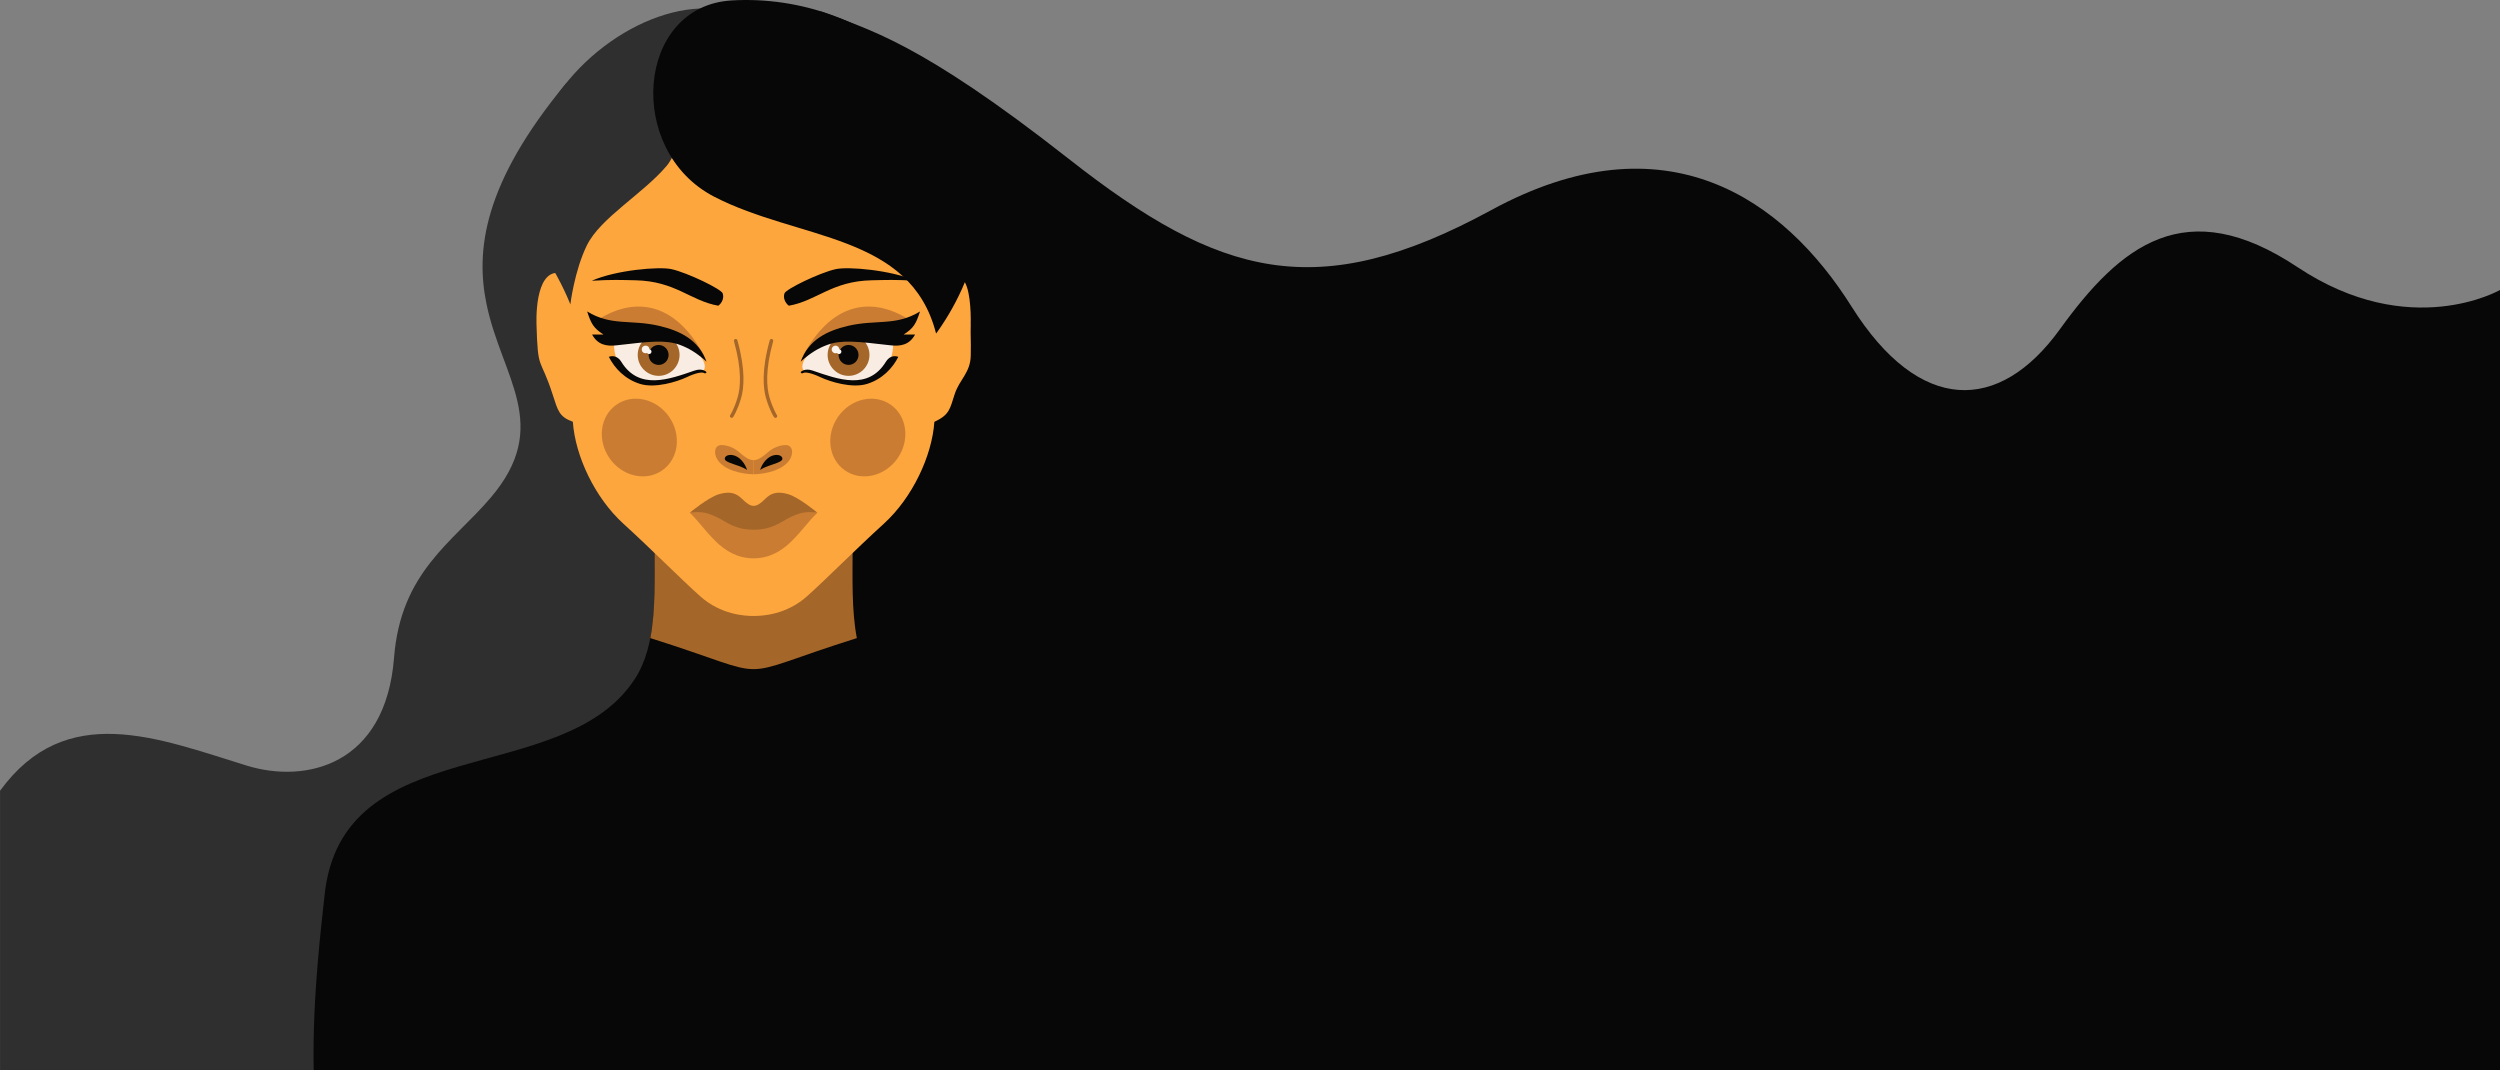 <svg xmlns="http://www.w3.org/2000/svg" width="1080" height="462.31" viewBox="0 0 1080 462.31"><rect x="0" y="0" width="1080" height="462.31" fill="#808080" stroke="none"/><g id="a"/><g id="b"><g id="c"><g id="d"><path d="M992.58 115.44c-48.49-32.26-76.56-9.4-102.72 26.82-26.16 36.22-60.61 36.87-89.96-9.78-29.35-46.66-80.39-82.69-155.67-41.72-75.28 40.98-117.39 29.01-182.46-22.07C396.7 17.6 375.18 12.84 354.45 4.85l3.11 9.03-37.42 12.56 11.48 303.68 160.16 132.2H1080V125.27s-38.94 22.43-87.42-9.83z" fill="#070707" fill-rule="evenodd"/><path d="M268.2 47.66l-23.56-11.78c-35.95 43.39-39.24 72.43-34.45 95.54 6.58 31.76 28.42 52.33 1.76 83.61-16.51 19.37-38.82 32.02-41.73 69.15-3.64 46.48-38.09 54.44-63.6 46.57-38.57-11.9-78.14-28.16-106.6 10.85v120.71H317.58l4.44-386.07-53.82-28.58z" fill="#2f2f2f" fill-rule="evenodd"/><path d="M282.76 235.79c0 21.29 1.17 42.57-8.46 57.44-30.99 47.89-126.92 21.7-134.13 93.89-.98 9.85-5.34 43.12-4.66 75.18h380.06c.68-32.06-3.68-65.32-4.66-75.18-7.22-72.19-103.14-46-134.13-93.89-9.62-14.87-8.46-36.16-8.46-57.44l-42.78-.65-42.78.65z" fill="#070707" fill-rule="evenodd"/><path d="M282.76 235.79c0 13.88.5 27.77-1.83 39.87 56.82 17.87 32.41 17.87 89.23.0-2.32-12.1-1.83-25.98-1.83-39.87l-42.78-.65-42.78.65z" fill="#a46629" fill-rule="evenodd"/><path d="M419.34 139.99c.16-5.74-.38-16.28-3.35-19.14-2.55-2.45-6.66-3.58-10.39-1.64.84-16.11.79-46.81-8.44-58.85-11.25-14.67-37.17-27.75-71.61-28.39-34.44.64-60.35 13.72-71.61 28.39-9.23 12.04-9.28 42.74-8.44 58.85-12.9-6.7-13.95 13.25-13.74 20.78.59 21.04 1.49 13.53 6.94 30.3 2.3 7.06 2.75 9.72 8.77 11.92 1.02 14.83 9.55 32.86 21.82 44.02 12.27 11.17 24.04 23.13 33.08 31.26 9.04 8.13 19.44 8.61 23.19 8.61s14.15-.48 23.19-8.61c9.04-8.13 20.8-20.1 33.08-31.26 12.28-11.17 20.8-29.19 21.82-44.02v.03c6.57-3.09 6.66-5.48 8.77-11.95 2.07-6.38 6.78-9.25 6.94-16.59.16-7.34-.16-7.97.0-13.72z" fill="#fda63d" fill-rule="evenodd"/><path d="M310.59 4.07C281.61-.03 241.68 25.57 229.72 63.24c-4.99 15.71-.32 38.28 6.38 48.49 6.7 10.21 10.29 19.79 10.29 19.79.0.0 1.75-14.52 7.12-25.49 5.86-11.98 24.32-22.29 34.59-34.5 8.45-10.05 22.49-67.47 22.49-67.47z" fill="#2f2f2f" fill-rule="evenodd"/><path d="M308.46 84.94c36.64 18.97 84.84 15.7 95.93 59.15.0.0 12.74-16.57 16.88-36.35C434.57 44.37 375.89-3.38 316.05.19c-41.32 2.46-45.93 64.9-7.59 84.75z" fill="#070707" fill-rule="evenodd"/><g><path d="M310.32 132.07c1.7-1.28 2.55-3.53 1.87-5.37-.68-1.84-14.99-8.81-22.06-10.42-5.37-1.22-24.08.39-34.5 5.01 8.47-.54 12.87-.34 18.91-.21 17.31.38 23.66 8.85 35.78 10.99z" fill="#070707" fill-rule="evenodd"/><path d="M265.3 147.87c-.34 5.41 1.96 10.78 4.9 13.38 2.94 2.6 8.26 4.51 15.29 4.05 7.03-.47 16.4-4.98 17.93-5.2 1.53-.21 1.5-3.27-.7-5.96-2.2-2.69-9.1-7.84-17.7-8.86-8.6-1.02-19.72 2.6-19.72 2.6z" fill="#f9ece3" fill-rule="evenodd"/><path d="M284.53 162.37c4.98.0 9.04-4.06 9.04-9.04s-4.06-9.04-9.04-9.04-9.04 4.06-9.04 9.04 4.06 9.04 9.04 9.04z" fill="#a46629" fill-rule="evenodd"/><circle cx="284.53" cy="153.33" r="4.31" transform="translate(-20.95 47.74) rotate(-9.25)" fill="#070707"/><circle cx="278.89" cy="150.96" r="1.65" fill="#fbf4ef"/><path d="M280.41 152.95c.57.0 1.04-.47 1.04-1.04s-.47-1.04-1.04-1.04-1.04.47-1.04 1.04.47 1.04 1.04 1.04z" fill="#fbf4ef" fill-rule="evenodd"/><path d="M263.02 154.17c2.47 4.86 6.9 9.63 13.46 11.67 6.56 2.04 16.02-.94 20.19-2.9 4.17-1.96 6.64-2.28 7.47-1.79.83.49 1.07-.41 1.07-.41.0.0-1.64-1.88-5.22-.64-10.95 3.78-23.96 8.64-31.61-3.83-1.28-2.09-3.32-2.9-5.37-2.11z" fill="#070707" fill-rule="evenodd"/><path d="M304.06 153.58c-11.32-21.49-28.22-26.37-45.4-15.68l8.45 7.96s14.39-5.73 36.94 7.72z" fill="#ca7d32" fill-rule="evenodd"/><path d="M305.23 156.27c-3.41-9.46-11.38-13.37-20.49-15.5-12.26-2.86-20.64.19-31.09-6.22 1.73 5.34 2.78 7.23 7.07 9.97h-4.94c2.45 4.48 6.24 5.16 10.57 4.66 14.59-1.69 21.26-2.46 27.47-.15 3.51 1.3 7.12 3.33 11.42 7.24z" fill="#070707" fill-rule="evenodd"/><path d="M297.99 221.5c4.29 4.21 6.12 7.29 11.03 12.2 4.29 4.28 9.63 7.5 16.52 7.5s12.24-3.22 16.52-7.5c4.91-4.91 6.74-8 11.03-12.2.0.0-4.95-1.47-10.33-.91-5.38.56-17.23 6.1-17.23 6.1.0.0-11.84-5.54-17.23-6.1-5.38-.56-10.33.91-10.33.91z" fill="#ca7d32" fill-rule="evenodd"/><path d="M320.61 215.57c-2.57-2.57-5.22-3.43-9.9-2.11-4.68 1.33-12.71 8.03-12.71 8.03.0.0 4.37-.78 7.88.39 5.17 1.72 7.26 3.76 10.68 5.19 2.13.89 4.65 1.76 9 1.76s6.87-.87 9-1.76c3.43-1.43 5.51-3.46 10.68-5.19 3.51-1.17 7.88-.39 7.88-.39.0.0-8.03-6.71-12.71-8.03-4.68-1.33-7.33-.47-9.9 2.11-3.95 3.95-5.93 3.95-9.88.0z" fill="#a46629" fill-rule="evenodd"/><path d="M316.1 180.51c-.15.0-.3-.04-.43-.13-.36-.24-.45-.71-.21-1.07.02-.02 1.68-2.55 3.19-7.63 1.23-4.12 1.95-11.67-1.58-24.28-.11-.41.13-.84.53-.95.42-.12.84.12.95.53 3.62 12.96 2.85 20.82 1.57 25.13-1.59 5.33-3.32 7.94-3.39 8.05-.15.22-.39.34-.64.34z" fill="#a46629"/><path d="M340.78 132.07c-1.7-1.28-2.56-3.53-1.87-5.37.68-1.84 14.99-8.81 22.06-10.42 5.37-1.22 24.08.39 34.5 5.01-8.47-.54-12.87-.34-18.91-.21-17.31.38-23.66 8.85-35.78 10.99z" fill="#070707" fill-rule="evenodd"/><path d="M385.8 147.87c.34 5.41-1.96 10.78-4.9 13.38-2.94 2.6-8.26 4.51-15.29 4.05-7.03-.47-16.4-4.98-17.93-5.2-1.53-.21-1.5-3.27.7-5.96 2.2-2.69 9.1-7.84 17.7-8.86 8.6-1.02 19.72 2.6 19.72 2.6z" fill="#f9ece3" fill-rule="evenodd"/><path d="M366.57 162.37c4.98.0 9.04-4.06 9.04-9.04s-4.06-9.04-9.04-9.04-9.04 4.06-9.04 9.04 4.06 9.04 9.04 9.04z" fill="#a46629" fill-rule="evenodd"/><path d="M366.57 157.64c2.37.0 4.31-1.94 4.31-4.31s-1.94-4.31-4.31-4.31-4.31 1.94-4.31 4.31 1.94 4.31 4.31 4.31z" fill="#070707" fill-rule="evenodd"/><path d="M360.94 152.62c.91.0 1.65-.74 1.65-1.65s-.74-1.65-1.65-1.65-1.65.74-1.65 1.65.74 1.65 1.65 1.65z" fill="#fbf4ef" fill-rule="evenodd"/><path d="M362.45 152.95c.57.0 1.04-.47 1.04-1.04s-.47-1.04-1.04-1.04-1.04.47-1.04 1.04.47 1.04 1.04 1.04z" fill="#fbf4ef" fill-rule="evenodd"/><path d="M388.07 154.17c-2.47 4.86-6.9 9.63-13.46 11.67-6.56 2.04-16.02-.94-20.19-2.9-4.17-1.96-6.64-2.28-7.47-1.79-.83.49-1.07-.41-1.07-.41.0.0 1.64-1.88 5.22-.64 10.95 3.78 23.96 8.64 31.61-3.83 1.28-2.09 3.32-2.9 5.37-2.11z" fill="#070707" fill-rule="evenodd"/><path d="M387.73 198.01c5.48-7.82 4.18-18.19-2.91-23.16-7.09-4.97-17.28-2.66-22.76 5.17-5.48 7.82-4.18 18.19 2.91 23.16 7.09 4.97 17.28 2.66 22.76-5.16z" fill="#ca7d32" fill-rule="evenodd"/><path d="M334.99 180.51c-.25.0-.49-.12-.64-.34-.07-.11-1.8-2.71-3.39-8.05-1.28-4.31-2.05-12.18 1.57-25.13.12-.41.54-.65.95-.53.41.11.65.54.53.95-3.53 12.6-2.8 20.16-1.58 24.28 1.52 5.08 3.17 7.6 3.19 7.63.24.35.14.83-.21 1.07-.13.09-.28.13-.43.13z" fill="#a46629"/><path d="M263.36 198.01c-5.48-7.82-4.18-18.19 2.91-23.16 7.09-4.97 17.28-2.66 22.76 5.17 5.48 7.82 4.18 18.19-2.91 23.16-7.09 4.97-17.28 2.66-22.76-5.16z" fill="#ca7d32" fill-rule="evenodd"/><path d="M339.07 192.26c-2.25.14-4.97 1.05-7.28 3.06-3.54 3.1-4.95 3.46-6.24 3.46v6.11c5.23-.1 12.62-1.74 15.56-6.22 1.82-2.76 1.49-6.63-2.05-6.41z" fill="#ca7d32" fill-rule="evenodd"/><path d="M334.61 196.59c2.26-.34 3.58.68 3.37 1.79-.21 1.11-3.28 1.92-6.09 2.94-2.81 1.02-3.53 1.75-3.53 1.75.78-2.76 3.24-6.02 6.26-6.47z" fill="#070707" fill-rule="evenodd"/><path d="M347.03 153.58c11.32-21.49 28.22-26.37 45.4-15.68l-8.45 7.96s-14.39-5.73-36.94 7.72z" fill="#ca7d32" fill-rule="evenodd"/><path d="M345.87 156.27c3.41-9.46 11.38-13.37 20.49-15.5 12.26-2.86 20.64.19 31.09-6.22-1.73 5.34-2.78 7.23-7.07 9.97h4.94c-2.45 4.48-6.24 5.16-10.57 4.66-14.59-1.69-21.26-2.46-27.47-.15-3.51 1.3-7.12 3.33-11.42 7.24z" fill="#070707" fill-rule="evenodd"/><path d="M312.03 192.26c2.25.14 4.97 1.05 7.28 3.06 3.54 3.1 4.95 3.46 6.24 3.46v6.11c-5.23-.1-12.62-1.74-15.56-6.22-1.82-2.76-1.49-6.63 2.05-6.41z" fill="#ca7d32" fill-rule="evenodd"/><path d="M316.49 196.59c-2.26-.34-3.58.68-3.37 1.79.21 1.11 3.28 1.92 6.09 2.94 2.81 1.02 3.53 1.75 3.53 1.75-.78-2.76-3.24-6.02-6.26-6.47z" fill="#070707" fill-rule="evenodd"/></g></g></g></g></svg>